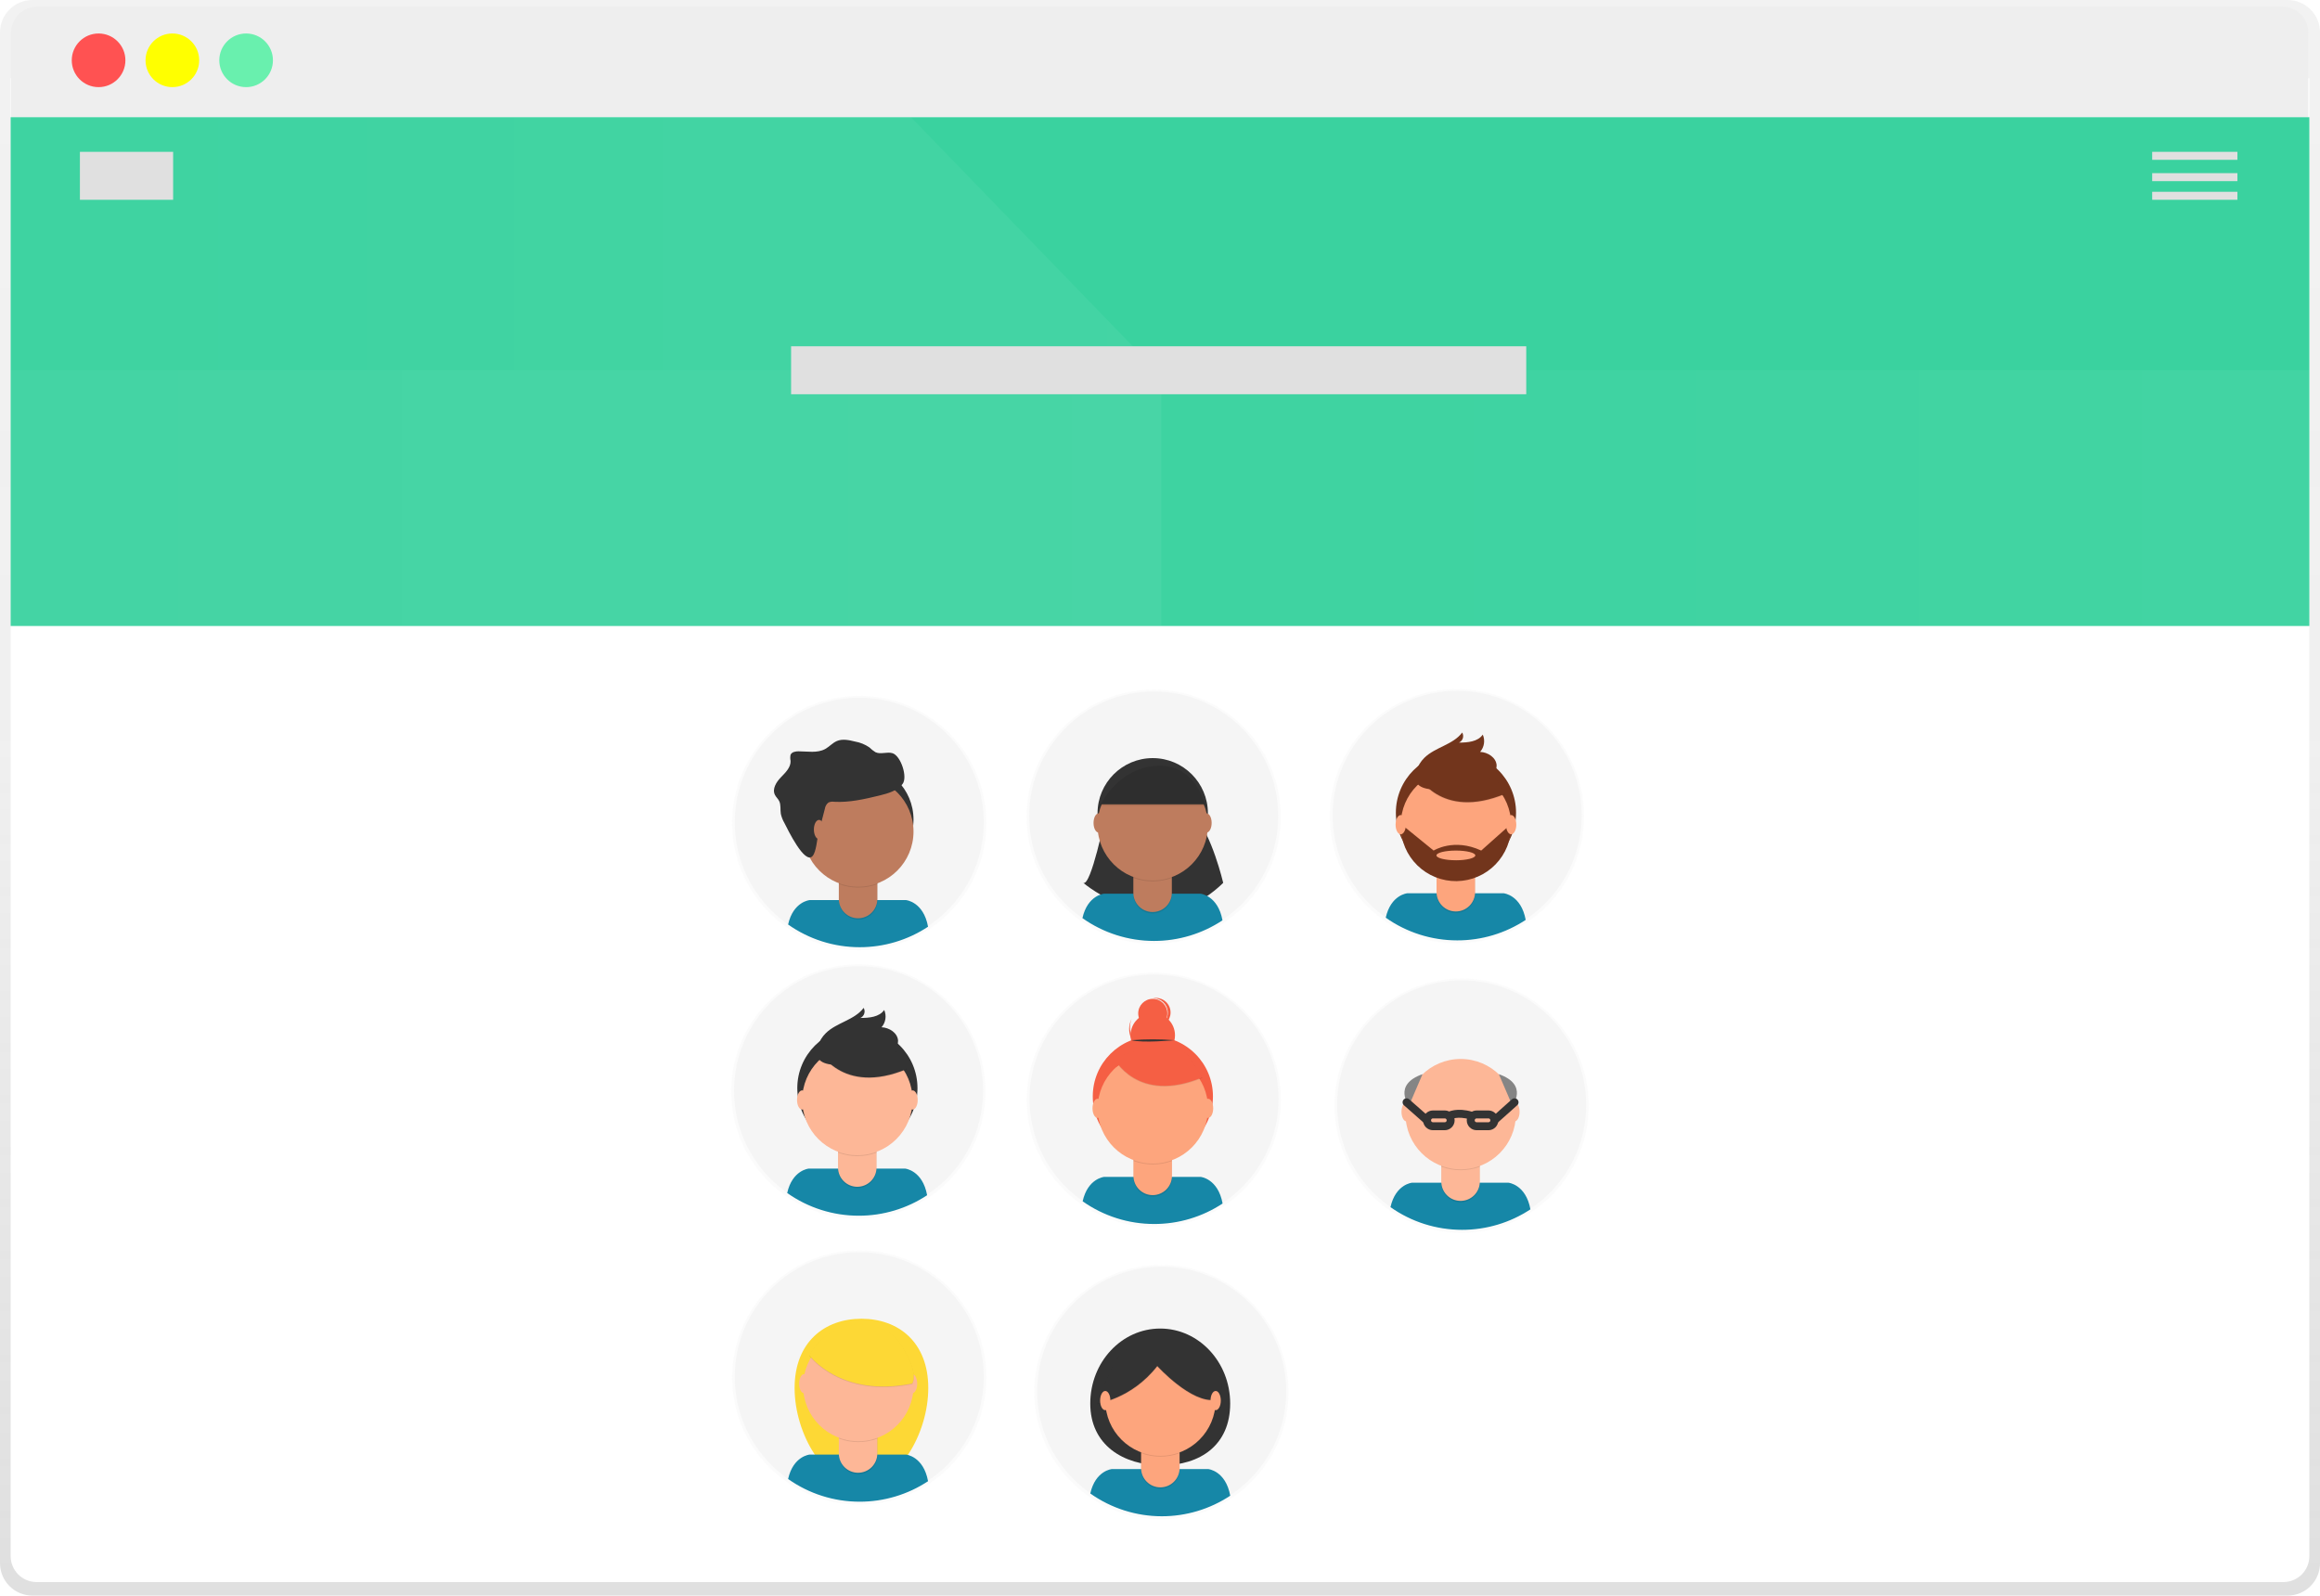 <svg width="583" height="401" viewBox="0 0 583 401" fill="none" xmlns="http://www.w3.org/2000/svg">
<g clip-path="url(#clip0)">
<path d="M8.146 0C5.986 0 3.914 0.858 2.386 2.386C0.858 3.914 0 5.986 0 8.147V392.853C0 395.014 0.858 397.086 2.386 398.614C3.914 400.142 5.986 401 8.146 401H574.861C577.021 401 579.093 400.142 580.621 398.614C582.148 397.086 583.007 395.014 583.007 392.853V8.147C583.007 5.986 582.148 3.914 580.621 2.386C579.093 0.858 577.021 0 574.861 0H8.146Z" fill="url(#paint0_linear)"/>
<path d="M2.677 19.648V391.085C2.677 392.813 3.364 394.47 4.585 395.691C5.806 396.913 7.463 397.599 9.19 397.599H573.81C575.537 397.599 577.194 396.913 578.415 395.691C579.637 394.47 580.323 392.813 580.323 391.085V19.648H2.677Z" fill="white"/>
<path d="M573.562 1.674H9.304C7.577 1.674 5.92 2.36 4.699 3.581C3.477 4.803 2.791 6.46 2.791 8.187V29.483H580.055V8.187C580.055 6.463 579.372 4.81 578.155 3.589C576.938 2.368 575.286 1.679 573.562 1.674Z" fill="#EEEEEE"/>
<path d="M24.773 21.898C28.495 21.898 31.513 18.88 31.513 15.156C31.513 11.433 28.495 8.415 24.773 8.415C21.05 8.415 18.032 11.433 18.032 15.156C18.032 18.88 21.05 21.898 24.773 21.898Z" fill="#FF5252"/>
<path d="M43.313 21.898C47.036 21.898 50.054 18.88 50.054 15.156C50.054 11.433 47.036 8.415 43.313 8.415C39.591 8.415 36.573 11.433 36.573 15.156C36.573 18.88 39.591 21.898 43.313 21.898Z" fill="#FFFF00"/>
<path d="M61.847 21.898C65.57 21.898 68.588 18.88 68.588 15.156C68.588 11.433 65.57 8.415 61.847 8.415C58.125 8.415 55.107 11.433 55.107 15.156C55.107 18.88 58.125 21.898 61.847 21.898Z" fill="#69F0AE"/>
<path d="M580.323 29.456H2.677V157.321H580.323V29.456Z" fill="#3AD29F"/>
<g opacity="0.5">
<path opacity="0.5" d="M215.931 238.799C233.583 238.799 247.892 224.487 247.892 206.833C247.892 189.179 233.583 174.867 215.931 174.867C198.279 174.867 183.97 189.179 183.97 206.833C183.97 224.487 198.279 238.799 215.931 238.799Z" fill="url(#paint1_linear)"/>
</g>
<path d="M215.931 237.956C233.213 237.956 247.223 223.944 247.223 206.659C247.223 189.374 233.213 175.362 215.931 175.362C198.649 175.362 184.639 189.374 184.639 206.659C184.639 223.944 198.649 237.956 215.931 237.956Z" fill="#F5F5F5"/>
<path d="M216.018 238.049C222.131 238.058 228.111 236.268 233.213 232.901C232.062 226.602 227.671 226.207 227.671 226.207H203.481C203.481 226.207 199.338 226.548 198.046 232.346C203.303 236.058 209.582 238.051 216.018 238.049Z" fill="#1687a7"/>
<path d="M215.69 219.84C223.349 219.84 229.559 213.63 229.559 205.969C229.559 198.309 223.349 192.098 215.69 192.098C208.03 192.098 201.821 198.309 201.821 205.969C201.821 213.63 208.03 219.84 215.69 219.84Z" fill="#333333"/>
<path opacity="0.1" d="M210.844 218.548H220.522V226.274C220.522 227.557 220.013 228.789 219.105 229.696C218.198 230.604 216.967 231.114 215.683 231.114C214.4 231.114 213.169 230.604 212.261 229.696C211.354 228.789 210.844 227.557 210.844 226.274V218.548Z" fill="black"/>
<path d="M211.734 218.194H219.545C219.79 218.194 220.025 218.291 220.198 218.464C220.372 218.637 220.469 218.872 220.469 219.117V225.939C220.469 226.575 220.344 227.204 220.101 227.791C219.857 228.379 219.501 228.912 219.052 229.362C218.602 229.811 218.069 230.168 217.482 230.411C216.894 230.654 216.265 230.779 215.63 230.779C214.994 230.779 214.365 230.654 213.778 230.411C213.191 230.168 212.657 229.811 212.208 229.362C211.758 228.912 211.402 228.379 211.159 227.791C210.915 227.204 210.79 226.575 210.79 225.939V219.117C210.79 218.872 210.888 218.637 211.061 218.464C211.234 218.291 211.469 218.194 211.714 218.194H211.734Z" fill="#BE7C5E"/>
<path opacity="0.1" d="M210.831 222.204C213.953 223.361 217.387 223.361 220.509 222.204V221.012H210.831V222.204Z" fill="black"/>
<path d="M215.69 222.853C223.349 222.853 229.559 216.643 229.559 208.982C229.559 201.321 223.349 195.111 215.69 195.111C208.03 195.111 201.821 201.321 201.821 208.982C201.821 216.643 208.03 222.853 215.69 222.853Z" fill="#BE7C5E"/>
<path d="M207.283 203.258C207.369 202.636 207.693 202.073 208.187 201.685C208.641 201.486 209.143 201.423 209.632 201.504C213.468 201.712 217.27 200.835 221.011 199.924C223.14 199.402 225.429 198.766 226.794 197.052C228.16 195.339 226.373 189.936 224.278 189.293C222.892 188.872 221.299 189.662 219.994 189.039C219.445 188.7 218.937 188.298 218.481 187.841C217.393 187.091 216.155 186.587 214.853 186.361C213.361 185.993 211.741 185.632 210.322 186.227C209.224 186.689 208.414 187.653 207.37 188.236C205.362 189.327 202.946 188.825 200.676 188.818C199.907 188.818 198.99 188.972 198.668 189.682C198.554 190.191 198.554 190.719 198.668 191.228C198.735 192.875 197.37 194.174 196.225 195.359C195.081 196.544 193.996 198.257 194.726 199.744C195 200.313 195.509 200.734 195.79 201.297C196.286 202.267 196.038 203.439 196.212 204.517C196.392 205.331 196.697 206.112 197.116 206.833C197.966 208.487 202.229 217.397 204.197 215.134C205.148 214.036 205.308 210.843 205.683 209.41C206.201 207.357 206.734 205.307 207.283 203.258Z" fill="#333333"/>
<path d="M205.817 210.89C206.53 210.89 207.109 209.808 207.109 208.473C207.109 207.138 206.53 206.056 205.817 206.056C205.104 206.056 204.525 207.138 204.525 208.473C204.525 209.808 205.104 210.89 205.817 210.89Z" fill="#BE7C5E"/>
<g opacity="0.5">
<path opacity="0.5" d="M289.947 308.375C307.599 308.375 321.908 294.063 321.908 276.409C321.908 258.754 307.599 244.443 289.947 244.443C272.295 244.443 257.986 258.754 257.986 276.409C257.986 294.063 272.295 308.375 289.947 308.375Z" fill="url(#paint2_linear)"/>
</g>
<path d="M290.007 307.505C307.289 307.505 321.299 293.493 321.299 276.208C321.299 258.923 307.289 244.911 290.007 244.911C272.725 244.911 258.715 258.923 258.715 276.208C258.715 293.493 272.725 307.505 290.007 307.505Z" fill="#F5F5F5"/>
<path d="M290.034 307.612C296.147 307.621 302.127 305.83 307.23 302.464C306.078 296.164 301.687 295.769 301.687 295.769H277.497C277.497 295.769 273.354 296.111 272.062 301.908C277.32 305.621 283.598 307.614 290.034 307.612Z" fill="#1687a7"/>
<path d="M289.706 290.648C298.046 290.648 304.807 283.886 304.807 275.545C304.807 267.204 298.046 260.442 289.706 260.442C281.366 260.442 274.606 267.204 274.606 275.545C274.606 283.886 281.366 290.648 289.706 290.648Z" fill="#F55F44"/>
<path opacity="0.1" d="M284.827 288.131H294.512V295.896C294.512 296.532 294.387 297.161 294.144 297.749C293.9 298.336 293.544 298.87 293.095 299.319C292.645 299.768 292.112 300.125 291.525 300.368C290.938 300.611 290.308 300.737 289.673 300.737C289.037 300.737 288.408 300.611 287.821 300.368C287.234 300.125 286.7 299.768 286.251 299.319C285.801 298.87 285.445 298.336 285.202 297.749C284.959 297.161 284.833 296.532 284.833 295.896V288.131H284.827Z" fill="black"/>
<path d="M285.75 287.769H293.582C293.827 287.769 294.062 287.867 294.235 288.04C294.408 288.213 294.505 288.448 294.505 288.693V295.515C294.505 296.799 293.996 298.03 293.088 298.937C292.18 299.845 290.95 300.355 289.666 300.355C289.031 300.355 288.401 300.23 287.814 299.987C287.227 299.743 286.693 299.387 286.244 298.937C285.795 298.488 285.438 297.954 285.195 297.367C284.952 296.78 284.827 296.151 284.827 295.515V288.693C284.827 288.572 284.851 288.452 284.897 288.34C284.943 288.228 285.011 288.126 285.097 288.04C285.183 287.954 285.285 287.886 285.397 287.84C285.509 287.793 285.629 287.769 285.75 287.769Z" fill="#FDA57D"/>
<path opacity="0.1" d="M284.847 291.786C287.969 292.943 291.403 292.943 294.525 291.786V290.594H284.847V291.786Z" fill="black"/>
<path d="M289.706 292.429C297.366 292.429 303.575 286.218 303.575 278.558C303.575 270.897 297.366 264.687 289.706 264.687C282.047 264.687 275.837 270.897 275.837 278.558C275.837 286.218 282.047 292.429 289.706 292.429Z" fill="#FDA57D"/>
<path d="M289.686 265.765C292.769 265.765 295.268 263.265 295.268 260.181C295.268 257.098 292.769 254.598 289.686 254.598C286.603 254.598 284.104 257.098 284.104 260.181C284.104 263.265 286.603 265.765 289.686 265.765Z" fill="#F55F44"/>
<path d="M289.686 258.347C291.708 258.347 293.347 256.708 293.347 254.685C293.347 252.663 291.708 251.023 289.686 251.023C287.664 251.023 286.025 252.663 286.025 254.685C286.025 256.708 287.664 258.347 289.686 258.347Z" fill="#F55F44"/>
<path d="M287.263 263.241C285.954 262.654 284.921 261.585 284.379 260.256C283.836 258.927 283.827 257.44 284.351 256.104L284.238 256.339C283.937 257.008 283.772 257.729 283.751 258.462C283.729 259.195 283.853 259.925 284.113 260.611C284.374 261.296 284.767 261.923 285.27 262.457C285.773 262.99 286.377 263.419 287.046 263.719C287.714 264.02 288.436 264.185 289.169 264.207C289.902 264.228 290.632 264.105 291.317 263.844C292.002 263.583 292.629 263.19 293.163 262.687C293.696 262.183 294.125 261.58 294.425 260.911L294.526 260.67C293.877 261.95 292.761 262.931 291.409 263.409C290.057 263.888 288.572 263.828 287.263 263.241Z" fill="#F55F44"/>
<path opacity="0.1" d="M279.827 265.939C279.827 265.939 285.67 277.808 302.163 270.913L298.321 264.888L291.5 262.451L279.827 265.939Z" fill="black"/>
<path d="M279.827 265.765C279.827 265.765 285.67 277.634 302.163 270.739L298.321 264.714L291.5 262.277L279.827 265.765Z" fill="#F55F44"/>
<path d="M284.318 261.42C287.913 261.137 291.526 261.137 295.121 261.42C295.121 261.42 287.156 262.19 284.318 261.42Z" fill="#333333"/>
<path d="M290.523 250.796C290.247 250.785 289.971 250.805 289.699 250.856H289.914C290.819 250.882 291.682 251.242 292.337 251.867C292.992 252.492 293.392 253.338 293.46 254.24C293.528 255.143 293.26 256.039 292.706 256.756C292.153 257.472 291.353 257.958 290.463 258.119C291.434 258.128 292.368 257.751 293.061 257.071C293.754 256.39 294.148 255.462 294.157 254.491C294.166 253.52 293.789 252.585 293.109 251.892C292.428 251.199 291.5 250.805 290.529 250.796H290.523Z" fill="#F55F44"/>
<path d="M275.831 280.961C276.544 280.961 277.122 279.879 277.122 278.544C277.122 277.21 276.544 276.128 275.831 276.128C275.117 276.128 274.539 277.21 274.539 278.544C274.539 279.879 275.117 280.961 275.831 280.961Z" fill="#FDA57D"/>
<path d="M303.575 280.961C304.289 280.961 304.867 279.879 304.867 278.544C304.867 277.21 304.289 276.128 303.575 276.128C302.862 276.128 302.283 277.21 302.283 278.544C302.283 279.879 302.862 280.961 303.575 280.961Z" fill="#FDA57D"/>
<path d="M278.95 266.113L281.654 264.72L282.27 266.956L280.61 268.088L278.95 266.113Z" fill="#F55F44"/>
<g opacity="0.5">
<path opacity="0.5" d="M289.914 237.226C307.565 237.226 321.875 222.914 321.875 205.26C321.875 187.605 307.565 173.294 289.914 173.294C272.262 173.294 257.952 187.605 257.952 205.26C257.952 222.914 272.262 237.226 289.914 237.226Z" fill="url(#paint3_linear)"/>
</g>
<path d="M289.914 236.382C307.196 236.382 321.206 222.37 321.206 205.086C321.206 187.801 307.196 173.789 289.914 173.789C272.632 173.789 258.622 187.801 258.622 205.086C258.622 222.37 272.632 236.382 289.914 236.382Z" fill="#F5F5F5"/>
<path d="M277.705 205.367C277.705 205.367 274.157 222.846 272.223 221.876C272.223 221.876 290.898 238.009 307.384 221.876C307.384 221.876 304.479 209.558 300.289 205.367H277.705Z" fill="#333333"/>
<path d="M290.001 236.476C296.119 236.476 302.102 234.674 307.203 231.295C306.052 224.995 301.661 224.6 301.661 224.6H277.444C277.444 224.6 273.301 224.942 272.009 230.739C277.268 234.468 283.554 236.472 290.001 236.476Z" fill="#1687a7"/>
<path d="M289.673 218.267C297.332 218.267 303.541 212.057 303.541 204.396C303.541 196.735 297.332 190.525 289.673 190.525C282.013 190.525 275.804 196.735 275.804 204.396C275.804 212.057 282.013 218.267 289.673 218.267Z" fill="#333333"/>
<path opacity="0.1" d="M284.8 216.982H294.479V224.727C294.479 226.011 293.969 227.242 293.061 228.15C292.154 229.058 290.923 229.568 289.639 229.568C288.356 229.568 287.125 229.058 286.217 228.15C285.31 227.242 284.8 226.011 284.8 224.727V216.982Z" fill="black"/>
<path d="M285.723 216.62H293.555C293.8 216.62 294.035 216.718 294.208 216.891C294.381 217.064 294.478 217.299 294.478 217.544V224.366C294.478 225.001 294.353 225.631 294.11 226.218C293.867 226.805 293.51 227.339 293.061 227.788C292.612 228.238 292.078 228.594 291.491 228.838C290.904 229.081 290.275 229.206 289.639 229.206C289.004 229.206 288.374 229.081 287.787 228.838C287.2 228.594 286.667 228.238 286.217 227.788C285.768 227.339 285.411 226.805 285.168 226.218C284.925 225.631 284.8 225.001 284.8 224.366V217.571C284.796 217.447 284.817 217.324 284.862 217.209C284.907 217.094 284.974 216.989 285.061 216.9C285.147 216.812 285.25 216.741 285.364 216.693C285.477 216.645 285.6 216.62 285.723 216.62Z" fill="#BE7C5E"/>
<path opacity="0.1" d="M284.807 220.637C287.929 221.794 291.363 221.794 294.485 220.637V219.445H284.807V220.637Z" fill="black"/>
<path d="M289.673 221.28C297.332 221.28 303.541 215.069 303.541 207.409C303.541 199.748 297.332 193.538 289.673 193.538C282.013 193.538 275.804 199.748 275.804 207.409C275.804 215.069 282.013 221.28 289.673 221.28Z" fill="#BE7C5E"/>
<path d="M276.413 202.14H302.879C302.879 202.14 300.623 191.429 290.623 192.139C280.623 192.848 276.413 202.14 276.413 202.14Z" fill="#333333"/>
<path d="M276.092 209.236C276.805 209.236 277.383 208.154 277.383 206.82C277.383 205.485 276.805 204.403 276.092 204.403C275.378 204.403 274.8 205.485 274.8 206.82C274.8 208.154 275.378 209.236 276.092 209.236Z" fill="#BE7C5E"/>
<path d="M303.187 209.236C303.9 209.236 304.479 208.154 304.479 206.82C304.479 205.485 303.9 204.403 303.187 204.403C302.473 204.403 301.895 205.485 301.895 206.82C301.895 208.154 302.473 209.236 303.187 209.236Z" fill="#BE7C5E"/>
<path opacity="0.1" d="M276.413 202.508H302.879C302.879 202.508 300.603 191.797 290.603 192.467C280.603 193.136 276.413 202.508 276.413 202.508Z" fill="black"/>
<g opacity="0.5">
<path opacity="0.5" d="M366.112 237.085C383.764 237.085 398.073 222.774 398.073 205.119C398.073 187.465 383.764 173.153 366.112 173.153C348.46 173.153 334.151 187.465 334.151 205.119C334.151 222.774 348.46 237.085 366.112 237.085Z" fill="url(#paint4_linear)"/>
</g>
<path d="M366.172 236.215C383.454 236.215 397.464 222.203 397.464 204.918C397.464 187.634 383.454 173.622 366.172 173.622C348.89 173.622 334.88 187.634 334.88 204.918C334.88 222.203 348.89 236.215 366.172 236.215Z" fill="#F5F5F5"/>
<path d="M366.199 236.336C372.312 236.345 378.292 234.554 383.394 231.188C382.243 224.888 377.852 224.493 377.852 224.493H353.662C353.662 224.493 349.519 224.834 348.227 230.632C353.485 234.345 359.763 236.337 366.199 236.336Z" fill="#1687a7"/>
<path d="M365.871 219.358C374.211 219.358 380.971 212.597 380.971 204.256C380.971 195.915 374.211 189.153 365.871 189.153C357.531 189.153 350.771 195.915 350.771 204.256C350.771 212.597 357.531 219.358 365.871 219.358Z" fill="#72351C"/>
<path opacity="0.1" d="M360.998 216.841H370.677V224.587C370.677 225.87 370.167 227.102 369.259 228.009C368.352 228.917 367.121 229.427 365.837 229.427C364.554 229.427 363.323 228.917 362.415 228.009C361.508 227.102 360.998 225.87 360.998 224.587V216.841Z" fill="black"/>
<path d="M361.922 216.48H369.753C369.998 216.48 370.233 216.577 370.406 216.75C370.579 216.924 370.677 217.159 370.677 217.404V224.225C370.677 224.861 370.552 225.49 370.308 226.077C370.065 226.665 369.709 227.198 369.259 227.648C368.81 228.097 368.276 228.454 367.689 228.697C367.102 228.94 366.473 229.065 365.837 229.065C365.202 229.065 364.573 228.94 363.985 228.697C363.398 228.454 362.865 228.097 362.415 227.648C361.966 227.198 361.61 226.665 361.366 226.077C361.123 225.49 360.998 224.861 360.998 224.225V217.404C360.998 217.159 361.095 216.924 361.269 216.75C361.442 216.577 361.677 216.48 361.922 216.48Z" fill="#FDA57D"/>
<path opacity="0.1" d="M361.011 220.49C364.134 221.647 367.568 221.647 370.69 220.49V219.298H361.011V220.49Z" fill="black"/>
<path d="M365.871 221.139C373.531 221.139 379.74 214.929 379.74 207.268C379.74 199.607 373.531 193.397 365.871 193.397C358.211 193.397 352.002 199.607 352.002 207.268C352.002 214.929 358.211 221.139 365.871 221.139Z" fill="#FDA57D"/>
<path opacity="0.1" d="M355.991 194.649C355.991 194.649 361.835 206.518 378.328 199.623L374.485 193.598L367.678 191.128L355.991 194.649Z" fill="black"/>
<path d="M355.991 194.475C355.991 194.475 361.835 206.344 378.328 199.449L374.485 193.424L367.678 190.98L355.991 194.475Z" fill="#72351C"/>
<path d="M355.938 193.672C356.339 192.448 357.027 191.34 357.946 190.438C360.677 187.76 365.148 187.171 367.444 184.098C367.569 184.316 367.646 184.557 367.672 184.807C367.698 185.056 367.671 185.308 367.594 185.546C367.516 185.785 367.39 186.004 367.222 186.191C367.054 186.377 366.849 186.527 366.621 186.629C368.816 186.629 371.366 186.421 372.611 184.621C372.922 185.334 373.025 186.121 372.906 186.89C372.788 187.659 372.453 188.379 371.942 188.965C373.89 189.052 375.958 190.378 376.092 192.313C376.091 192.964 375.927 193.605 375.613 194.176C375.3 194.747 374.847 195.23 374.298 195.58C373.19 196.257 371.96 196.712 370.677 196.918C366.922 197.762 353.522 201.169 355.938 193.672Z" fill="#72351C"/>
<path d="M379.74 207.389H379.372L372.216 213.762C365.322 210.535 360.262 213.762 360.262 213.762L352.759 207.656L352.002 207.75C352.049 211.429 353.556 214.938 356.19 217.506C358.824 220.074 362.37 221.491 366.048 221.444C369.727 221.397 373.236 219.89 375.803 217.256C378.371 214.621 379.787 211.074 379.74 207.395V207.389ZM365.851 216.199C363.174 216.199 360.965 215.65 360.965 214.98C360.965 214.311 363.154 213.762 365.851 213.762C368.548 213.762 370.737 214.311 370.737 214.98C370.737 215.65 368.548 216.205 365.851 216.205V216.199Z" fill="#72351C"/>
<path d="M351.995 209.671C352.709 209.671 353.287 208.589 353.287 207.255C353.287 205.92 352.709 204.838 351.995 204.838C351.282 204.838 350.704 205.92 350.704 207.255C350.704 208.589 351.282 209.671 351.995 209.671Z" fill="#FDA57D"/>
<path d="M379.74 209.671C380.453 209.671 381.032 208.589 381.032 207.255C381.032 205.92 380.453 204.838 379.74 204.838C379.026 204.838 378.448 205.92 378.448 207.255C378.448 208.589 379.026 209.671 379.74 209.671Z" fill="#FDA57D"/>
<g opacity="0.5">
<path opacity="0.5" d="M215.697 306.286C233.348 306.286 247.658 291.975 247.658 274.32C247.658 256.666 233.348 242.354 215.697 242.354C198.045 242.354 183.735 256.666 183.735 274.32C183.735 291.975 198.045 306.286 215.697 306.286Z" fill="url(#paint5_linear)"/>
</g>
<path d="M215.757 305.409C233.039 305.409 247.049 291.397 247.049 274.113C247.049 256.828 233.039 242.816 215.757 242.816C198.475 242.816 184.465 256.828 184.465 274.113C184.465 291.397 198.475 305.409 215.757 305.409Z" fill="#F5F5F5"/>
<path d="M215.784 305.53C221.896 305.539 227.877 303.748 232.979 300.382C231.828 294.082 227.437 293.687 227.437 293.687H203.253C203.253 293.687 199.11 294.029 197.818 299.826C203.074 303.538 209.35 305.53 215.784 305.53Z" fill="#1687a7"/>
<path d="M215.456 288.559C223.795 288.559 230.556 281.798 230.556 273.457C230.556 265.116 223.795 258.354 215.456 258.354C207.116 258.354 200.355 265.116 200.355 273.457C200.355 281.798 207.116 288.559 215.456 288.559Z" fill="#333333"/>
<path opacity="0.1" d="M210.583 286.035H220.262V293.781C220.262 295.065 219.752 296.296 218.844 297.203C217.937 298.111 216.706 298.621 215.422 298.621C214.139 298.621 212.908 298.111 212 297.203C211.093 296.296 210.583 295.065 210.583 293.781V286.035Z" fill="black"/>
<path d="M211.513 285.674H219.344C219.589 285.674 219.824 285.771 219.998 285.945C220.171 286.118 220.268 286.353 220.268 286.598V293.42C220.268 294.055 220.143 294.685 219.9 295.272C219.657 295.859 219.3 296.393 218.851 296.842C218.401 297.291 217.868 297.648 217.281 297.891C216.694 298.134 216.064 298.26 215.429 298.26C214.145 298.26 212.914 297.75 212.007 296.842C211.099 295.934 210.589 294.703 210.589 293.42V286.598C210.589 286.353 210.687 286.118 210.86 285.945C211.033 285.771 211.268 285.674 211.513 285.674Z" fill="#FDB797"/>
<path opacity="0.1" d="M210.603 289.691C213.725 290.848 217.159 290.848 220.282 289.691V288.499H210.603V289.691Z" fill="black"/>
<path d="M215.456 290.333C223.115 290.333 229.325 284.123 229.325 276.462C229.325 268.802 223.115 262.591 215.456 262.591C207.796 262.591 201.587 268.802 201.587 276.462C201.587 284.123 207.796 290.333 215.456 290.333Z" fill="#FDB797"/>
<path opacity="0.1" d="M205.576 263.85C205.576 263.85 211.42 275.719 227.912 268.824L224.07 262.799L217.263 260.355L205.576 263.85Z" fill="black"/>
<path d="M205.576 263.669C205.576 263.669 211.42 275.539 227.912 268.643L224.07 262.618L217.263 260.175L205.576 263.669Z" fill="#333333"/>
<path d="M205.523 262.873C205.923 261.649 206.612 260.541 207.531 259.639C210.262 256.961 214.733 256.372 217.029 253.299C217.153 253.517 217.231 253.758 217.257 254.008C217.283 254.257 217.256 254.509 217.178 254.747C217.101 254.986 216.974 255.205 216.807 255.392C216.639 255.578 216.434 255.728 216.205 255.83C218.401 255.83 220.951 255.622 222.196 253.822C222.507 254.535 222.609 255.322 222.491 256.091C222.372 256.86 222.038 257.58 221.527 258.166C223.474 258.253 225.543 259.579 225.677 261.514C225.676 262.165 225.512 262.806 225.198 263.377C224.884 263.948 224.432 264.431 223.883 264.781C222.774 265.458 221.544 265.913 220.262 266.119C216.533 266.963 203.106 270.384 205.523 262.873Z" fill="#333333"/>
<path d="M201.58 278.866C202.294 278.866 202.872 277.784 202.872 276.449C202.872 275.114 202.294 274.032 201.58 274.032C200.867 274.032 200.288 275.114 200.288 276.449C200.288 277.784 200.867 278.866 201.58 278.866Z" fill="#FDB797"/>
<path d="M229.325 278.866C230.038 278.866 230.616 277.784 230.616 276.449C230.616 275.114 230.038 274.032 229.325 274.032C228.611 274.032 228.033 275.114 228.033 276.449C228.033 277.784 228.611 278.866 229.325 278.866Z" fill="#FDB797"/>
<g opacity="0.5">
<path opacity="0.5" d="M367.303 309.828C384.955 309.828 399.265 295.516 399.265 277.862C399.265 260.207 384.955 245.895 367.303 245.895C349.652 245.895 335.342 260.207 335.342 277.862C335.342 295.516 349.652 309.828 367.303 309.828Z" fill="url(#paint6_linear)"/>
</g>
<path d="M367.303 308.984C384.585 308.984 398.595 294.972 398.595 277.687C398.595 260.403 384.585 246.391 367.303 246.391C350.021 246.391 336.011 260.403 336.011 277.687C336.011 294.972 350.021 308.984 367.303 308.984Z" fill="#F5F5F5"/>
<path d="M367.39 309.078C373.503 309.087 379.483 307.296 384.586 303.93C383.435 297.63 379.044 297.235 379.044 297.235H354.854C354.854 297.235 350.71 297.577 349.418 303.374C354.676 307.087 360.954 309.08 367.39 309.078Z" fill="#1687a7"/>
<path opacity="0.1" d="M362.19 289.577H371.868V297.322C371.868 298.606 371.359 299.837 370.451 300.745C369.543 301.653 368.313 302.163 367.029 302.163C365.746 302.163 364.515 301.653 363.607 300.745C362.7 299.837 362.19 298.606 362.19 297.322V289.577Z" fill="black"/>
<path d="M363.113 289.202H370.945C371.19 289.202 371.425 289.299 371.598 289.473C371.771 289.646 371.868 289.881 371.868 290.126V296.968C371.868 298.251 371.359 299.482 370.451 300.39C369.543 301.298 368.313 301.808 367.029 301.808C365.746 301.808 364.515 301.298 363.607 300.39C362.7 299.482 362.19 298.251 362.19 296.968V290.146C362.19 289.901 362.287 289.666 362.46 289.493C362.633 289.319 362.868 289.222 363.113 289.222V289.202Z" fill="#FDB797"/>
<path opacity="0.1" d="M362.203 293.232C365.326 294.389 368.759 294.389 371.882 293.232V292.04H362.203V293.232Z" fill="black"/>
<path d="M367.062 293.881C374.722 293.881 380.931 287.671 380.931 280.01C380.931 272.35 374.722 266.139 367.062 266.139C359.403 266.139 353.194 272.35 353.194 280.01C353.194 287.671 359.403 293.881 367.062 293.881Z" fill="#FDB797"/>
<path d="M353.475 281.838C354.188 281.838 354.767 280.756 354.767 279.421C354.767 278.087 354.188 277.005 353.475 277.005C352.761 277.005 352.183 278.087 352.183 279.421C352.183 280.756 352.761 281.838 353.475 281.838Z" fill="#FDB797"/>
<path d="M380.57 281.838C381.283 281.838 381.862 280.756 381.862 279.421C381.862 278.087 381.283 277.005 380.57 277.005C379.856 277.005 379.278 278.087 379.278 279.421C379.278 280.756 379.856 281.838 380.57 281.838Z" fill="#FDB797"/>
<path d="M363.053 280.077H360.095C359.274 280.077 358.609 280.741 358.609 281.56C358.609 282.379 359.274 283.043 360.095 283.043H363.053C363.874 283.043 364.539 282.379 364.539 281.56C364.539 280.741 363.874 280.077 363.053 280.077Z" stroke="#333333" stroke-width="2" stroke-miterlimit="10"/>
<path d="M371.072 283.043H374.03C374.851 283.043 375.516 282.379 375.516 281.56C375.516 280.741 374.851 280.077 374.03 280.077H371.072C370.251 280.077 369.586 280.741 369.586 281.56C369.586 282.379 370.251 283.043 371.072 283.043Z" stroke="#333333" stroke-width="2" stroke-miterlimit="10"/>
<path d="M364.305 280.365C364.305 280.365 366.186 279.341 369.659 280.365" stroke="#333333" stroke-width="2" stroke-miterlimit="10"/>
<path d="M376.647 269.955L380.048 277.862C380.048 277.862 384.211 272.62 376.647 269.955Z" fill="#858585"/>
<path d="M375.516 281.564L380.597 277.025" stroke="#333333" stroke-width="2" stroke-linecap="round" stroke-linejoin="round"/>
<path d="M357.471 269.955L354.07 277.862C354.07 277.862 349.907 272.62 357.471 269.955Z" fill="#858585"/>
<path d="M358.609 281.564L353.461 277.025" stroke="#333333" stroke-width="2" stroke-linecap="round" stroke-linejoin="round"/>
<g opacity="0.5">
<path opacity="0.5" d="M215.931 378.152C233.583 378.152 247.892 363.84 247.892 346.186C247.892 328.531 233.583 314.219 215.931 314.219C198.279 314.219 183.97 328.531 183.97 346.186C183.97 363.84 198.279 378.152 215.931 378.152Z" fill="url(#paint7_linear)"/>
</g>
<path d="M215.931 377.308C233.213 377.308 247.223 363.296 247.223 346.011C247.223 328.727 233.213 314.715 215.931 314.715C198.649 314.715 184.639 328.727 184.639 346.011C184.639 363.296 198.649 377.308 215.931 377.308Z" fill="#F5F5F5"/>
<path d="M233.267 348.83C233.267 360.351 225.75 373.184 216.473 373.184C207.196 373.184 199.679 360.351 199.679 348.83C199.679 337.309 207.196 331.424 216.473 331.424C225.75 331.424 233.267 337.302 233.267 348.83Z" fill="#FDD835"/>
<path d="M216.018 377.402C222.131 377.411 228.111 375.62 233.213 372.254C232.062 365.954 227.671 365.559 227.671 365.559H203.481C203.481 365.559 199.338 365.901 198.046 371.698C203.303 375.411 209.582 377.404 216.018 377.402Z" fill="#1687a7"/>
<path opacity="0.1" d="M210.844 357.908H220.522V365.653C220.522 366.937 220.013 368.168 219.105 369.076C218.198 369.983 216.967 370.493 215.683 370.493C214.4 370.493 213.169 369.983 212.261 369.076C211.354 368.168 210.844 366.937 210.844 365.653V357.908Z" fill="black"/>
<path d="M211.734 357.546H219.545C219.79 357.546 220.025 357.643 220.198 357.817C220.372 357.99 220.469 358.225 220.469 358.47V365.292C220.469 366.575 219.959 367.806 219.052 368.714C218.144 369.622 216.913 370.132 215.63 370.132C214.346 370.132 213.115 369.622 212.208 368.714C211.3 367.806 210.79 366.575 210.79 365.292V358.47C210.79 358.225 210.888 357.99 211.061 357.817C211.234 357.643 211.469 357.546 211.714 357.546H211.734Z" fill="#FDB797"/>
<path opacity="0.1" d="M210.831 361.556C213.953 362.713 217.387 362.713 220.509 361.556V360.364H210.831V361.556Z" fill="black"/>
<path d="M215.69 362.205C223.349 362.205 229.559 355.995 229.559 348.334C229.559 340.674 223.349 334.463 215.69 334.463C208.03 334.463 201.821 340.674 201.821 348.334C201.821 355.995 208.03 362.205 215.69 362.205Z" fill="#FDB797"/>
<path d="M202.102 350.162C202.816 350.162 203.394 349.08 203.394 347.745C203.394 346.411 202.816 345.329 202.102 345.329C201.389 345.329 200.81 346.411 200.81 347.745C200.81 349.08 201.389 350.162 202.102 350.162Z" fill="#FDB797"/>
<path d="M229.197 350.162C229.911 350.162 230.489 349.08 230.489 347.745C230.489 346.411 229.911 345.329 229.197 345.329C228.484 345.329 227.906 346.411 227.906 347.745C227.906 349.08 228.484 350.162 229.197 350.162Z" fill="#FDB797"/>
<path opacity="0.1" d="M203.394 340.81C203.394 340.81 211.245 351.521 229.217 347.879C229.217 347.879 231.225 345.436 226.339 337.931C221.453 330.427 207.832 331.645 203.394 340.81Z" fill="black"/>
<path d="M203.394 340.636C203.394 340.636 211.245 351.347 229.217 347.705C229.217 347.705 231.225 345.262 226.339 337.757C221.453 330.253 207.832 331.471 203.394 340.636Z" fill="#FDD835"/>
<g opacity="0.5">
<path opacity="0.5" d="M291.861 381.82C309.513 381.82 323.823 367.509 323.823 349.854C323.823 332.2 309.513 317.888 291.861 317.888C274.21 317.888 259.9 332.2 259.9 349.854C259.9 367.509 274.21 381.82 291.861 381.82Z" fill="url(#paint8_linear)"/>
</g>
<path d="M291.928 380.943C309.21 380.943 323.22 366.931 323.22 349.647C323.22 332.362 309.21 318.35 291.928 318.35C274.646 318.35 260.636 332.362 260.636 349.647C260.636 366.931 274.646 380.943 291.928 380.943Z" fill="#F5F5F5"/>
<path d="M309.137 352.733C309.137 363.143 301.661 368.264 291.948 368.264C282.236 368.264 273.977 363.143 273.977 352.733C273.977 342.323 281.848 333.888 291.554 333.888C301.259 333.888 309.137 342.323 309.137 352.733Z" fill="#333333"/>
<path d="M291.948 381.064C298.065 381.068 304.048 379.271 309.151 375.896C307.999 369.596 303.608 369.201 303.608 369.201H279.418C279.418 369.201 275.275 369.543 273.983 375.34C279.236 379.059 285.512 381.058 291.948 381.064Z" fill="#1687a7"/>
<path opacity="0.1" d="M286.748 361.569H296.426V369.315C296.426 369.951 296.301 370.58 296.058 371.167C295.815 371.754 295.458 372.288 295.009 372.737C294.56 373.187 294.026 373.543 293.439 373.787C292.852 374.03 292.222 374.155 291.587 374.155C290.303 374.155 289.073 373.645 288.165 372.737C287.257 371.83 286.748 370.599 286.748 369.315V361.569Z" fill="black"/>
<path d="M287.671 361.215H295.503C295.748 361.215 295.983 361.312 296.156 361.485C296.329 361.658 296.426 361.893 296.426 362.139V368.96C296.426 369.596 296.301 370.225 296.058 370.812C295.815 371.4 295.458 371.933 295.009 372.383C294.56 372.832 294.026 373.189 293.439 373.432C292.852 373.675 292.222 373.8 291.587 373.8C290.303 373.8 289.073 373.29 288.165 372.383C287.257 371.475 286.748 370.244 286.748 368.96V362.132C286.749 361.888 286.847 361.655 287.02 361.483C287.193 361.311 287.427 361.215 287.671 361.215Z" fill="#FDA57D"/>
<path opacity="0.1" d="M286.768 365.225C289.89 366.382 293.324 366.382 296.447 365.225V364.033H286.768V365.225Z" fill="black"/>
<path d="M291.621 365.874C299.28 365.874 305.489 359.664 305.489 352.003C305.489 344.342 299.28 338.132 291.621 338.132C283.961 338.132 277.752 344.342 277.752 352.003C277.752 359.664 283.961 365.874 291.621 365.874Z" fill="#FDA57D"/>
<path opacity="0.1" d="M275.636 352.907C275.636 352.907 284.271 351.862 290.817 343.481C290.817 343.481 299.452 352.994 305.476 351.943C305.476 351.943 308.963 348.281 305.476 344.612C301.989 340.944 299.284 336.325 294.659 336.934C290.034 337.543 284.365 337.804 281.942 339.986C279.519 342.169 275.636 352.907 275.636 352.907Z" fill="black"/>
<path d="M275.636 352.733C275.636 352.733 284.271 351.688 290.817 343.307C290.817 343.307 299.452 352.82 305.476 351.769C305.476 351.769 308.963 348.107 305.476 344.438C301.989 340.77 299.284 336.15 294.659 336.76C290.034 337.369 284.365 337.63 281.942 339.812C279.519 341.995 275.636 352.733 275.636 352.733Z" fill="#333333"/>
<path d="M277.745 354.406C278.458 354.406 279.037 353.324 279.037 351.99C279.037 350.655 278.458 349.573 277.745 349.573C277.032 349.573 276.453 350.655 276.453 351.99C276.453 353.324 277.032 354.406 277.745 354.406Z" fill="#FDA57D"/>
<path d="M305.489 354.406C306.203 354.406 306.781 353.324 306.781 351.99C306.781 350.655 306.203 349.573 305.489 349.573C304.776 349.573 304.198 350.655 304.198 351.99C304.198 353.324 304.776 354.406 305.489 354.406Z" fill="#FDA57D"/>
<path d="M291.835 93.053H2.677V157.321H291.835V93.053Z" fill="url(#paint9_linear)"/>
<path d="M290.496 93.053H2.677V29.456H228.916L290.496 93.053Z" fill="url(#paint10_linear)"/>
<path d="M580.323 93.053H291.835V157.321H580.323V93.053Z" fill="url(#paint11_linear)"/>
<path d="M383.535 87.028H198.796V99.079H383.535V87.028Z" fill="#E0E0E0"/>
<path d="M43.507 38.159H20.08V50.209H43.507V38.159Z" fill="#E0E0E0"/>
<path d="M562.25 38.159H540.831V40.167H562.25V38.159Z" fill="#E0E0E0"/>
<path d="M562.25 43.514H540.831V45.523H562.25V43.514Z" fill="#E0E0E0"/>
<path d="M562.25 48.2H540.831V50.209H562.25V48.2Z" fill="#E0E0E0"/>
</g>
<defs>
<linearGradient id="paint0_linear" x1="291.5" y1="401" x2="291.5" y2="0" gradientUnits="userSpaceOnUse">
<stop stop-color="#808080" stop-opacity="0.25"/>
<stop offset="0.54" stop-color="#808080" stop-opacity="0.12"/>
<stop offset="1" stop-color="#808080" stop-opacity="0.1"/>
</linearGradient>
<linearGradient id="paint1_linear" x1="20805.4" y1="22980.2" x2="20805.4" y2="16874.6" gradientUnits="userSpaceOnUse">
<stop stop-color="#808080" stop-opacity="0.25"/>
<stop offset="0.54" stop-color="#808080" stop-opacity="0.12"/>
<stop offset="1" stop-color="#808080" stop-opacity="0.1"/>
</linearGradient>
<linearGradient id="paint2_linear" x1="27947.9" y1="29694.9" x2="27947.9" y2="23588.7" gradientUnits="userSpaceOnUse">
<stop stop-color="#808080" stop-opacity="0.25"/>
<stop offset="0.54" stop-color="#808080" stop-opacity="0.12"/>
<stop offset="1" stop-color="#808080" stop-opacity="0.1"/>
</linearGradient>
<linearGradient id="paint3_linear" x1="27944.7" y1="22829" x2="27944.7" y2="16722.8" gradientUnits="userSpaceOnUse">
<stop stop-color="#808080" stop-opacity="0.25"/>
<stop offset="0.54" stop-color="#808080" stop-opacity="0.12"/>
<stop offset="1" stop-color="#808080" stop-opacity="0.1"/>
</linearGradient>
<linearGradient id="paint4_linear" x1="35297.8" y1="22814.8" x2="35297.8" y2="16709.3" gradientUnits="userSpaceOnUse">
<stop stop-color="#808080" stop-opacity="0.25"/>
<stop offset="0.54" stop-color="#808080" stop-opacity="0.12"/>
<stop offset="1" stop-color="#808080" stop-opacity="0.1"/>
</linearGradient>
<linearGradient id="paint5_linear" x1="20782.8" y1="29492.7" x2="20782.8" y2="23386.5" gradientUnits="userSpaceOnUse">
<stop stop-color="#808080" stop-opacity="0.25"/>
<stop offset="0.54" stop-color="#808080" stop-opacity="0.12"/>
<stop offset="1" stop-color="#808080" stop-opacity="0.1"/>
</linearGradient>
<linearGradient id="paint6_linear" x1="35412.8" y1="29834.5" x2="35412.8" y2="23728.9" gradientUnits="userSpaceOnUse">
<stop stop-color="#808080" stop-opacity="0.25"/>
<stop offset="0.54" stop-color="#808080" stop-opacity="0.12"/>
<stop offset="1" stop-color="#808080" stop-opacity="0.1"/>
</linearGradient>
<linearGradient id="paint7_linear" x1="20805.4" y1="36428.4" x2="20805.4" y2="30322.2" gradientUnits="userSpaceOnUse">
<stop stop-color="#808080" stop-opacity="0.25"/>
<stop offset="0.54" stop-color="#808080" stop-opacity="0.12"/>
<stop offset="1" stop-color="#808080" stop-opacity="0.1"/>
</linearGradient>
<linearGradient id="paint8_linear" x1="28132.7" y1="36781.7" x2="28132.7" y2="30676.2" gradientUnits="userSpaceOnUse">
<stop stop-color="#808080" stop-opacity="0.25"/>
<stop offset="0.54" stop-color="#808080" stop-opacity="0.12"/>
<stop offset="1" stop-color="#808080" stop-opacity="0.1"/>
</linearGradient>
<linearGradient id="paint9_linear" x1="2.677" y1="125.187" x2="291.835" y2="125.187" gradientUnits="userSpaceOnUse">
<stop stop-color="white" stop-opacity="0.05"/>
<stop offset="0.99" stop-color="white" stop-opacity="0.07"/>
</linearGradient>
<linearGradient id="paint10_linear" x1="2.677" y1="61.255" x2="290.496" y2="61.255" gradientUnits="userSpaceOnUse">
<stop stop-color="white" stop-opacity="0.02"/>
<stop offset="0.99" stop-color="white" stop-opacity="0.05"/>
</linearGradient>
<linearGradient id="paint11_linear" x1="291.835" y1="125.187" x2="580.323" y2="125.187" gradientUnits="userSpaceOnUse">
<stop stop-color="white" stop-opacity="0.02"/>
<stop offset="0.99" stop-color="white" stop-opacity="0.04"/>
</linearGradient>
<clipPath id="clip0">
<rect width="583" height="401" fill="white"/>
</clipPath>
</defs>
</svg>

